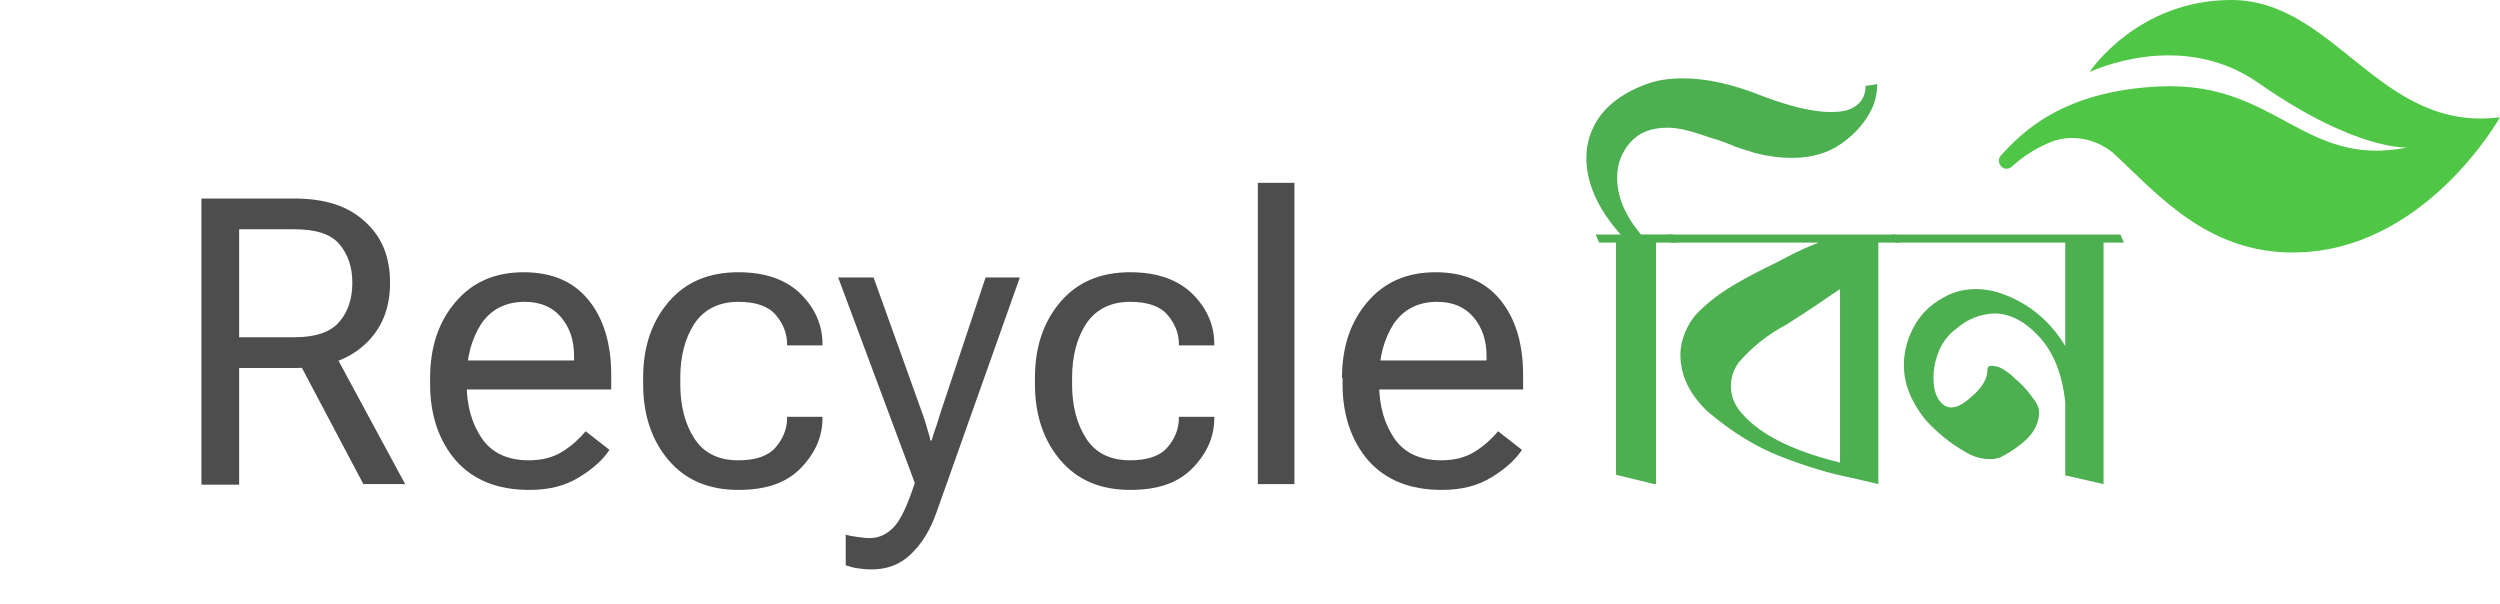 <?xml version="1.0" encoding="utf-8"?>
<!-- Generator: Adobe Illustrator 26.2.1, SVG Export Plug-In . SVG Version: 6.00 Build 0)  -->
<svg version="1.1" id="Layer_1" xmlns="http://www.w3.org/2000/svg" xmlns:xlink="http://www.w3.org/1999/xlink" x="0px" y="0px"
	 viewBox="0 0 430.7 104.1" enable-background="new 0 0 430.7 104.1" xml:space="preserve">
<g>
	<path fill="#4D4D4D" d="M34.7,34.2h16c5.3,0,9.3,1.3,12.2,4c2.9,2.6,4.3,6.1,4.3,10.5s-1.4,7.9-4.3,10.6C60,62,56,63.4,50.7,63.4
		h-9.5v20.1h-6.5V34.2z M50.7,58.1c3.7,0,6.3-0.9,7.8-2.7s2.2-4,2.2-6.7c0-2.6-0.7-4.8-2.2-6.6s-4.1-2.6-7.8-2.6h-9.5v18.6H50.7z
		 M50.6,60.7l6.4-1l12.8,23.7h-7.2L50.6,60.7z"/>
	<path fill="#4D4D4D" d="M74.1,65.1c0-5.4,1.5-9.7,4.4-13.1c2.9-3.4,6.8-5.1,11.7-5.1c4.9,0,8.6,1.6,11.2,4.8s3.9,7.5,3.9,12.9v2.5
		H77.9v-5h21v-0.8c0-2.6-0.7-4.8-2.2-6.6S93.1,52,90.4,52c-3.3,0-5.8,1.3-7.5,3.8c-1.6,2.5-2.5,5.6-2.5,9.3v1.1
		c0,3.7,0.9,6.8,2.6,9.3c1.7,2.5,4.4,3.8,8.1,3.8c2.3,0,4.2-0.5,5.8-1.5c1.6-1,2.9-2.2,4-3.5l4.1,3.2c-1.1,1.7-2.9,3.3-5.2,4.7
		c-2.4,1.5-5.2,2.2-8.6,2.2c-5.5,0-9.7-1.7-12.7-5.1c-2.9-3.4-4.4-7.8-4.4-13.1C74.1,66.2,74.1,65.1,74.1,65.1z"/>
	<path fill="#4D4D4D" d="M110.8,65.1c0-5.4,1.5-9.7,4.4-13.1c2.9-3.4,6.9-5.1,12-5.1c4.7,0,8.3,1.3,10.8,3.8s3.7,5.4,3.7,8.6v0.2
		h-6.1v-0.2c0-1.9-0.7-3.6-2-5.1c-1.3-1.5-3.5-2.2-6.4-2.2c-3.4,0-5.9,1.3-7.6,3.8c-1.6,2.5-2.4,5.6-2.4,9.3v1.1
		c0,3.7,0.8,6.8,2.4,9.3s4.1,3.8,7.6,3.8c2.9,0,5.1-0.7,6.4-2.2c1.3-1.5,2-3.2,2-5.1v-0.2h6.1V72c0,3.2-1.2,6-3.7,8.6
		s-6,3.8-10.8,3.8c-5.1,0-9.1-1.7-12-5.1s-4.4-7.8-4.4-13.1V65.1z"/>
	<path fill="#4D4D4D" d="M145.7,92.1c0.6,0.2,1.2,0.3,2,0.4c0.7,0.1,1.4,0.2,2.1,0.2c1.6,0,2.9-0.6,4.1-1.8c1.2-1.2,2.4-3.7,3.7-7.7
		l0,0l-13.2-35.4h6.1l8.4,23.4c0.3,0.9,0.6,1.7,0.8,2.5c0.2,0.8,0.5,1.5,0.6,2.2h0.2c0.2-0.7,0.4-1.4,0.7-2.2
		c0.3-0.8,0.5-1.6,0.8-2.5l7.8-23.4h5.9l-14.3,40.3c-1.1,3.2-2.6,5.6-4.5,7.4s-4.1,2.6-6.8,2.6c-0.9,0-1.7-0.1-2.4-0.2
		c-0.7-0.1-1.4-0.3-2-0.5C145.7,97.4,145.7,92.1,145.7,92.1z"/>
	<path fill="#4D4D4D" d="M178.3,65.1c0-5.4,1.5-9.7,4.4-13.1c2.9-3.4,6.9-5.1,12-5.1c4.7,0,8.3,1.3,10.8,3.8s3.7,5.4,3.7,8.6v0.2
		h-6.1v-0.2c0-1.9-0.7-3.6-2-5.1s-3.5-2.2-6.4-2.2c-3.4,0-5.9,1.3-7.6,3.8c-1.6,2.5-2.4,5.6-2.4,9.3v1.1c0,3.7,0.8,6.8,2.4,9.3
		c1.6,2.5,4.1,3.8,7.6,3.8c2.9,0,5.1-0.7,6.4-2.2c1.3-1.5,2-3.2,2-5.1v-0.2h6.1V72c0,3.2-1.2,6-3.7,8.6s-6,3.8-10.8,3.8
		c-5.1,0-9.1-1.7-12-5.1s-4.4-7.8-4.4-13.1V65.1z"/>
	<path fill="#4D4D4D" d="M216.7,31.5h6.3v51.9h-6.3V31.5z"/>
	<path fill="#4D4D4D" d="M231.2,65.1c0-5.4,1.5-9.7,4.4-13.1c2.9-3.4,6.8-5.1,11.7-5.1s8.6,1.6,11.2,4.8c2.6,3.2,3.9,7.5,3.9,12.9
		v2.5h-27.3v-5h21v-0.8c0-2.6-0.7-4.8-2.2-6.6s-3.6-2.7-6.3-2.7c-3.3,0-5.8,1.3-7.5,3.8c-1.6,2.5-2.5,5.6-2.5,9.3v1.1
		c0,3.7,0.9,6.8,2.6,9.3c1.7,2.5,4.4,3.8,8.1,3.8c2.3,0,4.2-0.5,5.8-1.5s2.9-2.2,4-3.5l4.1,3.2c-1.1,1.7-2.9,3.3-5.2,4.7
		c-2.4,1.5-5.2,2.2-8.6,2.2c-5.5,0-9.7-1.7-12.7-5.1c-2.9-3.4-4.4-7.8-4.4-13.1v-1.1H231.2z"/>
</g>
<g>
	<path fill="#4CAF50" d="M285,83.4l-6.6-1.6v-40h-2.9l-0.6-1.4h4.3c-4-4.5-5.9-8.9-5.9-13.2c0-2.7,0.8-5.1,2.5-7.4
		c1.7-2.2,4.3-4,7.8-5.3c1.9-0.7,4-1,6.3-1c4.1,0,8.6,1,13.6,3c5,1.9,8.9,2.8,11.9,2.8c1.1,0,2-0.1,2.8-0.3c2.1-0.7,3.2-2.1,3.2-4.2
		l2-0.3c0,1.5-0.3,2.9-0.9,4.2c-1.1,2.3-2.8,4.3-5.2,6c-2.4,1.7-5.3,2.5-8.5,2.5c-2.3,0-4.3-0.3-6.3-0.8c-1.9-0.6-3.4-1-4.4-1.5
		c-1-0.4-2.1-0.8-3.2-1.1l-2.1-0.7c-2.1-0.7-3.9-1.1-5.5-1.1c-2.8,0-4.9,0.8-6.4,2.5s-2.3,3.7-2.3,6.1c0,3.3,1.4,6.6,4.1,9.8h5.5
		l0.6,1.4h-3.5v41.6H285z"/>
	<path fill="#4CAF50" d="M323.6,83.4l-4.7-1.1c-3.6-0.7-7.6-1.9-12-3.6s-8.6-4.3-12.7-7.8c-1.3-1.2-2.5-2.7-3.4-4.4
		c-0.9-1.8-1.3-3.6-1.3-5.4c0-0.8,0.1-1.5,0.3-2.3c0.6-2.3,1.8-4.3,3.6-5.8c1.7-1.6,3.7-3,5.8-4.2s4.4-2.4,6.7-3.5l2.1-1.1
		c1.7-0.9,3.5-1.7,5.3-2.4h-25.4l-0.6-1.4h39.2l0.6,1.4h-3.5V83.4z M317,79.7V49.8c-0.6,0.4-1.2,0.8-1.8,1.2
		c-2.4,1.7-4.9,3.3-7.4,4.9c-3.2,1.7-6,3.9-8.3,6.6c-0.9,1.3-1.3,2.6-1.3,4s0.4,2.7,1.3,4C302.6,74.6,308.5,77.6,317,79.7z"/>
	<path fill="#4CAF50" d="M362.4,83.4l-6.6-1.5V69.3c-0.5-4.8-2-8.6-4.5-11.3s-5.1-4-7.7-4c-2.4,0.1-4.5,0.9-6.4,2.5
		c-1.7,1.2-2.9,2.9-3.5,4.9c-0.4,1.2-0.6,2.4-0.6,3.6c0,1.5,0.2,2.6,0.7,3.5c0.6,1.1,1.4,1.7,2.4,1.7c0.9,0,2.1-0.6,3.5-1.9
		c1.8-1.5,2.7-3.1,2.7-4.6c0-0.5,0.3-0.7,0.8-0.7l0.6,0.1c0.8,0.1,1.7,0.7,2.8,1.6l0.3,0.3c1.2,1,2.3,2.1,3.2,3.4
		c0.8,1,1.2,1.9,1.2,2.6c0,1.8-0.8,3.4-2.3,4.8c-1.3,1.2-2.8,2.2-4.4,3c-0.6,0.2-1.1,0.3-1.7,0.3c-1.5,0-3-0.4-4.4-1.3
		c-2.5-1.4-4.8-3.3-6.8-5.5c-2.4-3-3.7-6.1-3.7-9.4c0-2.5,0.7-4.9,2-7.1c1.3-2.2,3.2-3.8,5.7-5c1.5-0.7,3.1-1,4.8-1
		c1.2,0,2.3,0.2,3.5,0.5c5.1,1.6,9,4.7,11.8,9.3V41.8h-29.3l-0.6-1.4h39.4l0.6,1.4h-3.5V83.4z"/>
</g>
<path fill="#4FC646" d="M353,24.6c-3.1,1.3-5.3,3.1-6.4,4.1c-0.5,0.5-1.3,0.5-1.8,0l0,0c-0.5-0.5-0.6-1.3-0.1-1.9
	c3.5-3.8,10.4-11.1,27.2-11.9c20.3-1,24.8,14.1,42.9,10.5c0,0-8.8,0.7-25.7-11.1c-13.4-9.4-28.8-2-29.1-1.9
	c0.1-0.2,8.3-12.4,24.4-12.4c17.9,0,25.6,22.9,46.3,20.2c0,0-13,23.3-35.7,23.3c-15,0-23.5-10.3-31-17.2
	C360.9,23.8,356.7,23,353,24.6z"/>
<rect y="6.1" fill="none" width="34.7" height="98"/>
</svg>
